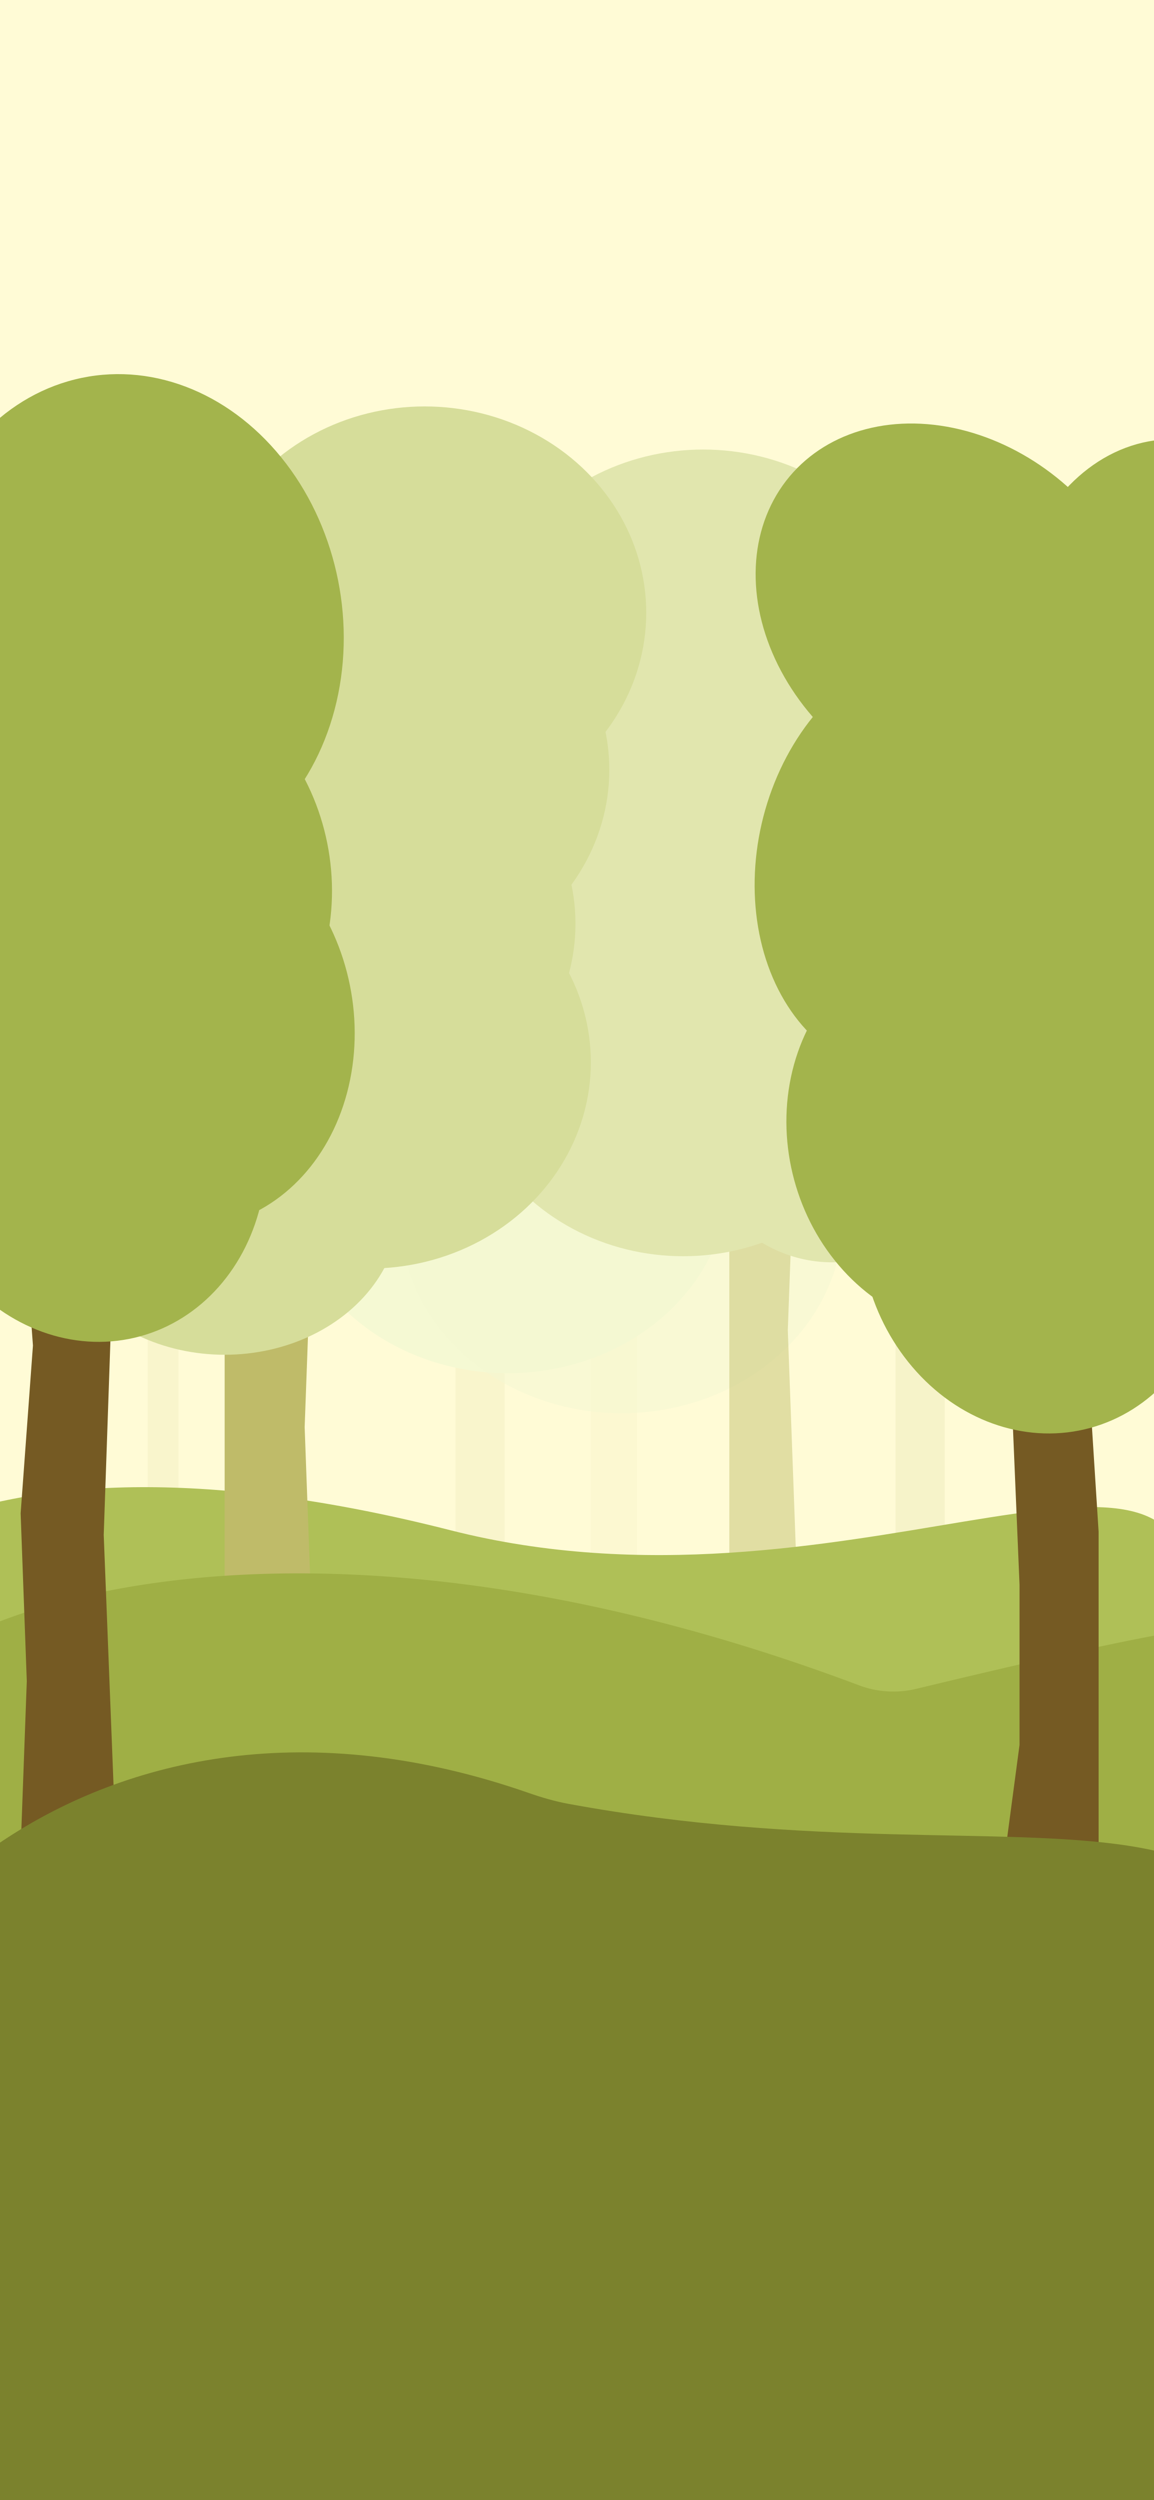 <svg width="375" height="812" viewBox="0 0 375 812" fill="none" xmlns="http://www.w3.org/2000/svg">
<rect x="0" y="0" width="375" height="812" fill="#333333" stroke="none"/>
<g clip-path="url(#clip0_6_152)">
<rect width="375" height="812" fill="#FFFBD6"/>
<path opacity="0.1" d="M148 288H164V506H148V397V288Z" fill="#C5C271"/>
<path opacity="0.05" d="M192 323H207V541H192V432V323Z" fill="#C5C271"/>
<ellipse cx="165" cy="382" rx="72" ry="64" fill="#F5F9D3"/>
<ellipse opacity="0.5" cx="202" cy="395" rx="72" ry="64" fill="#F5F9D3"/>
<path opacity="0.5" d="M237 323H260L256 432L260 541H237V432V323Z" fill="#C5C271"/>
<path opacity="0.2" d="M291 288H307V506H291V397V288Z" fill="#D2D296"/>
<path opacity="0.1" d="M48 314H58V532H48V423V314Z" fill="#C5C271"/>
<path d="M386 517.216C386 544.977 293.923 592 164.8 592C35.676 592 -69 569.496 -69 541.736C-69 513.975 -12.396 456.525 146.342 496.982C272.265 529.075 386 450.606 386 517.216Z" fill="#AFC057"/>
<path d="M73 300H101V409L99 463.5L101 518H73V300Z" fill="#BFBB69"/>
<path d="M-48 570.254C-48 612.087 56.488 646 185.381 646C314.274 646 418.762 612.087 418.762 570.254C418.762 529.163 466.562 507.822 297.523 548.546C291.528 549.99 285 549.558 279.228 547.387C81.569 473.052 -48 529.038 -48 570.254Z" fill="#9FAF45"/>
<path d="M326 388.477H357L353.737 446.256L357 497.477V606.477H326L331.303 566.729V514.688L326 388.477Z" fill="#755A23"/>
<path d="M6.707 382.5H37.707L33.707 498.5L35.707 549.5L37.707 600.5H6.707L8.707 546L6.707 491.5L10.707 437L6.707 382.5Z" fill="#755A23"/>
<path d="M419.505 694.151C428.714 912.408 311.89 944.111 178.772 944.577C45.654 945.043 -62.064 955.243 -62.557 695.838C-62.768 635.737 28.744 532.469 171.814 582.318C175.96 583.763 180.308 585.042 184.626 585.838C341.99 614.829 434.386 557.08 419.505 694.151Z" fill="#7B822D"/>
<ellipse cx="228.5" cy="213" rx="72.5" ry="67" fill="#E1E6AE"/>
<ellipse cx="222" cy="264.5" rx="72" ry="66.5" fill="#E1E6AE"/>
<ellipse cx="222" cy="341" rx="72" ry="67" fill="#E1E6AE"/>
<ellipse rx="74.037" ry="65.124" transform="matrix(0.626 -0.78 0.752 0.659 292.976 280.177)" fill="#E1E6AE"/>
<ellipse cx="270.546" cy="357.931" rx="52.045" ry="47.537" transform="rotate(90.855 270.546 357.931)" fill="#E1E6AE"/>
<ellipse rx="73.589" ry="63.222" transform="matrix(-0.941 0.339 -0.435 -0.9 367.242 322.217)" fill="#A3B44C"/>
<ellipse rx="60.507" ry="75.269" transform="matrix(-0.933 -0.36 0.173 -0.985 384.482 219.916)" fill="#A3B44C"/>
<ellipse rx="59.559" ry="65.933" transform="matrix(-0.948 -0.319 0.198 -0.98 13.874 316.239)" fill="#A3B44C"/>
<ellipse rx="61.147" ry="64.252" transform="matrix(-0.06 -0.998 0.99 0.144 309.26 199.267)" fill="#A3B44C"/>
<ellipse opacity="0.12" cx="247" cy="331.5" rx="72" ry="66.5" fill="#E0E5AD"/>
<ellipse rx="59.304" ry="63.222" transform="matrix(-0.952 -0.307 0.206 -0.979 337.373 401.044)" fill="#A3B44C"/>
<ellipse rx="59.304" ry="63.222" transform="matrix(-0.952 -0.307 0.206 -0.979 313.482 368.044)" fill="#A3B44C"/>
<ellipse rx="64.553" ry="62.13" transform="matrix(-0.736 0.677 -0.482 -0.876 301.38 279.483)" fill="#A3B44C"/>
<ellipse cx="115" cy="300" rx="72" ry="67" fill="#D6DD9A"/>
<ellipse cx="125.5" cy="250" rx="72.5" ry="67" fill="#D6DD9A"/>
<ellipse cx="120" cy="345" rx="72" ry="67" fill="#D6DD9A"/>
<ellipse cx="138" cy="199" rx="72" ry="67" fill="#D6DD9A"/>
<ellipse cx="73" cy="392" rx="57" ry="48" fill="#D6DD9A"/>
<ellipse rx="59.304" ry="63.222" transform="matrix(-0.952 -0.307 0.206 -0.979 28.627 371.294)" fill="#A3B44C"/>
<ellipse rx="59.559" ry="65.933" transform="matrix(-0.948 -0.319 0.198 -0.98 57.313 331.651)" fill="#A3B44C"/>
<ellipse rx="59.559" ry="77.847" transform="matrix(-0.948 -0.319 0.198 -0.98 -17.986 300.518)" fill="#A3B44C"/>
<ellipse rx="59.559" ry="65.933" transform="matrix(-0.948 -0.319 0.198 -0.98 -7.435 271.713)" fill="#A3B44C"/>
<ellipse rx="59.559" ry="65.933" transform="matrix(-0.948 -0.319 0.198 -0.98 -7.435 249.45)" fill="#A3B44C"/>
<ellipse rx="59.559" ry="65.933" transform="matrix(-0.948 -0.319 0.198 -0.98 49.937 285.413)" fill="#A3B44C"/>
<ellipse rx="71.306" ry="79.52" transform="matrix(-0.948 -0.319 0.198 -0.98 42.301 202.69)" fill="#A3B44C"/>
</g>
<defs>
<clipPath id="clip0_6_152">
<rect width="375" height="812" fill="white"/>
</clipPath>
</defs>
</svg>
